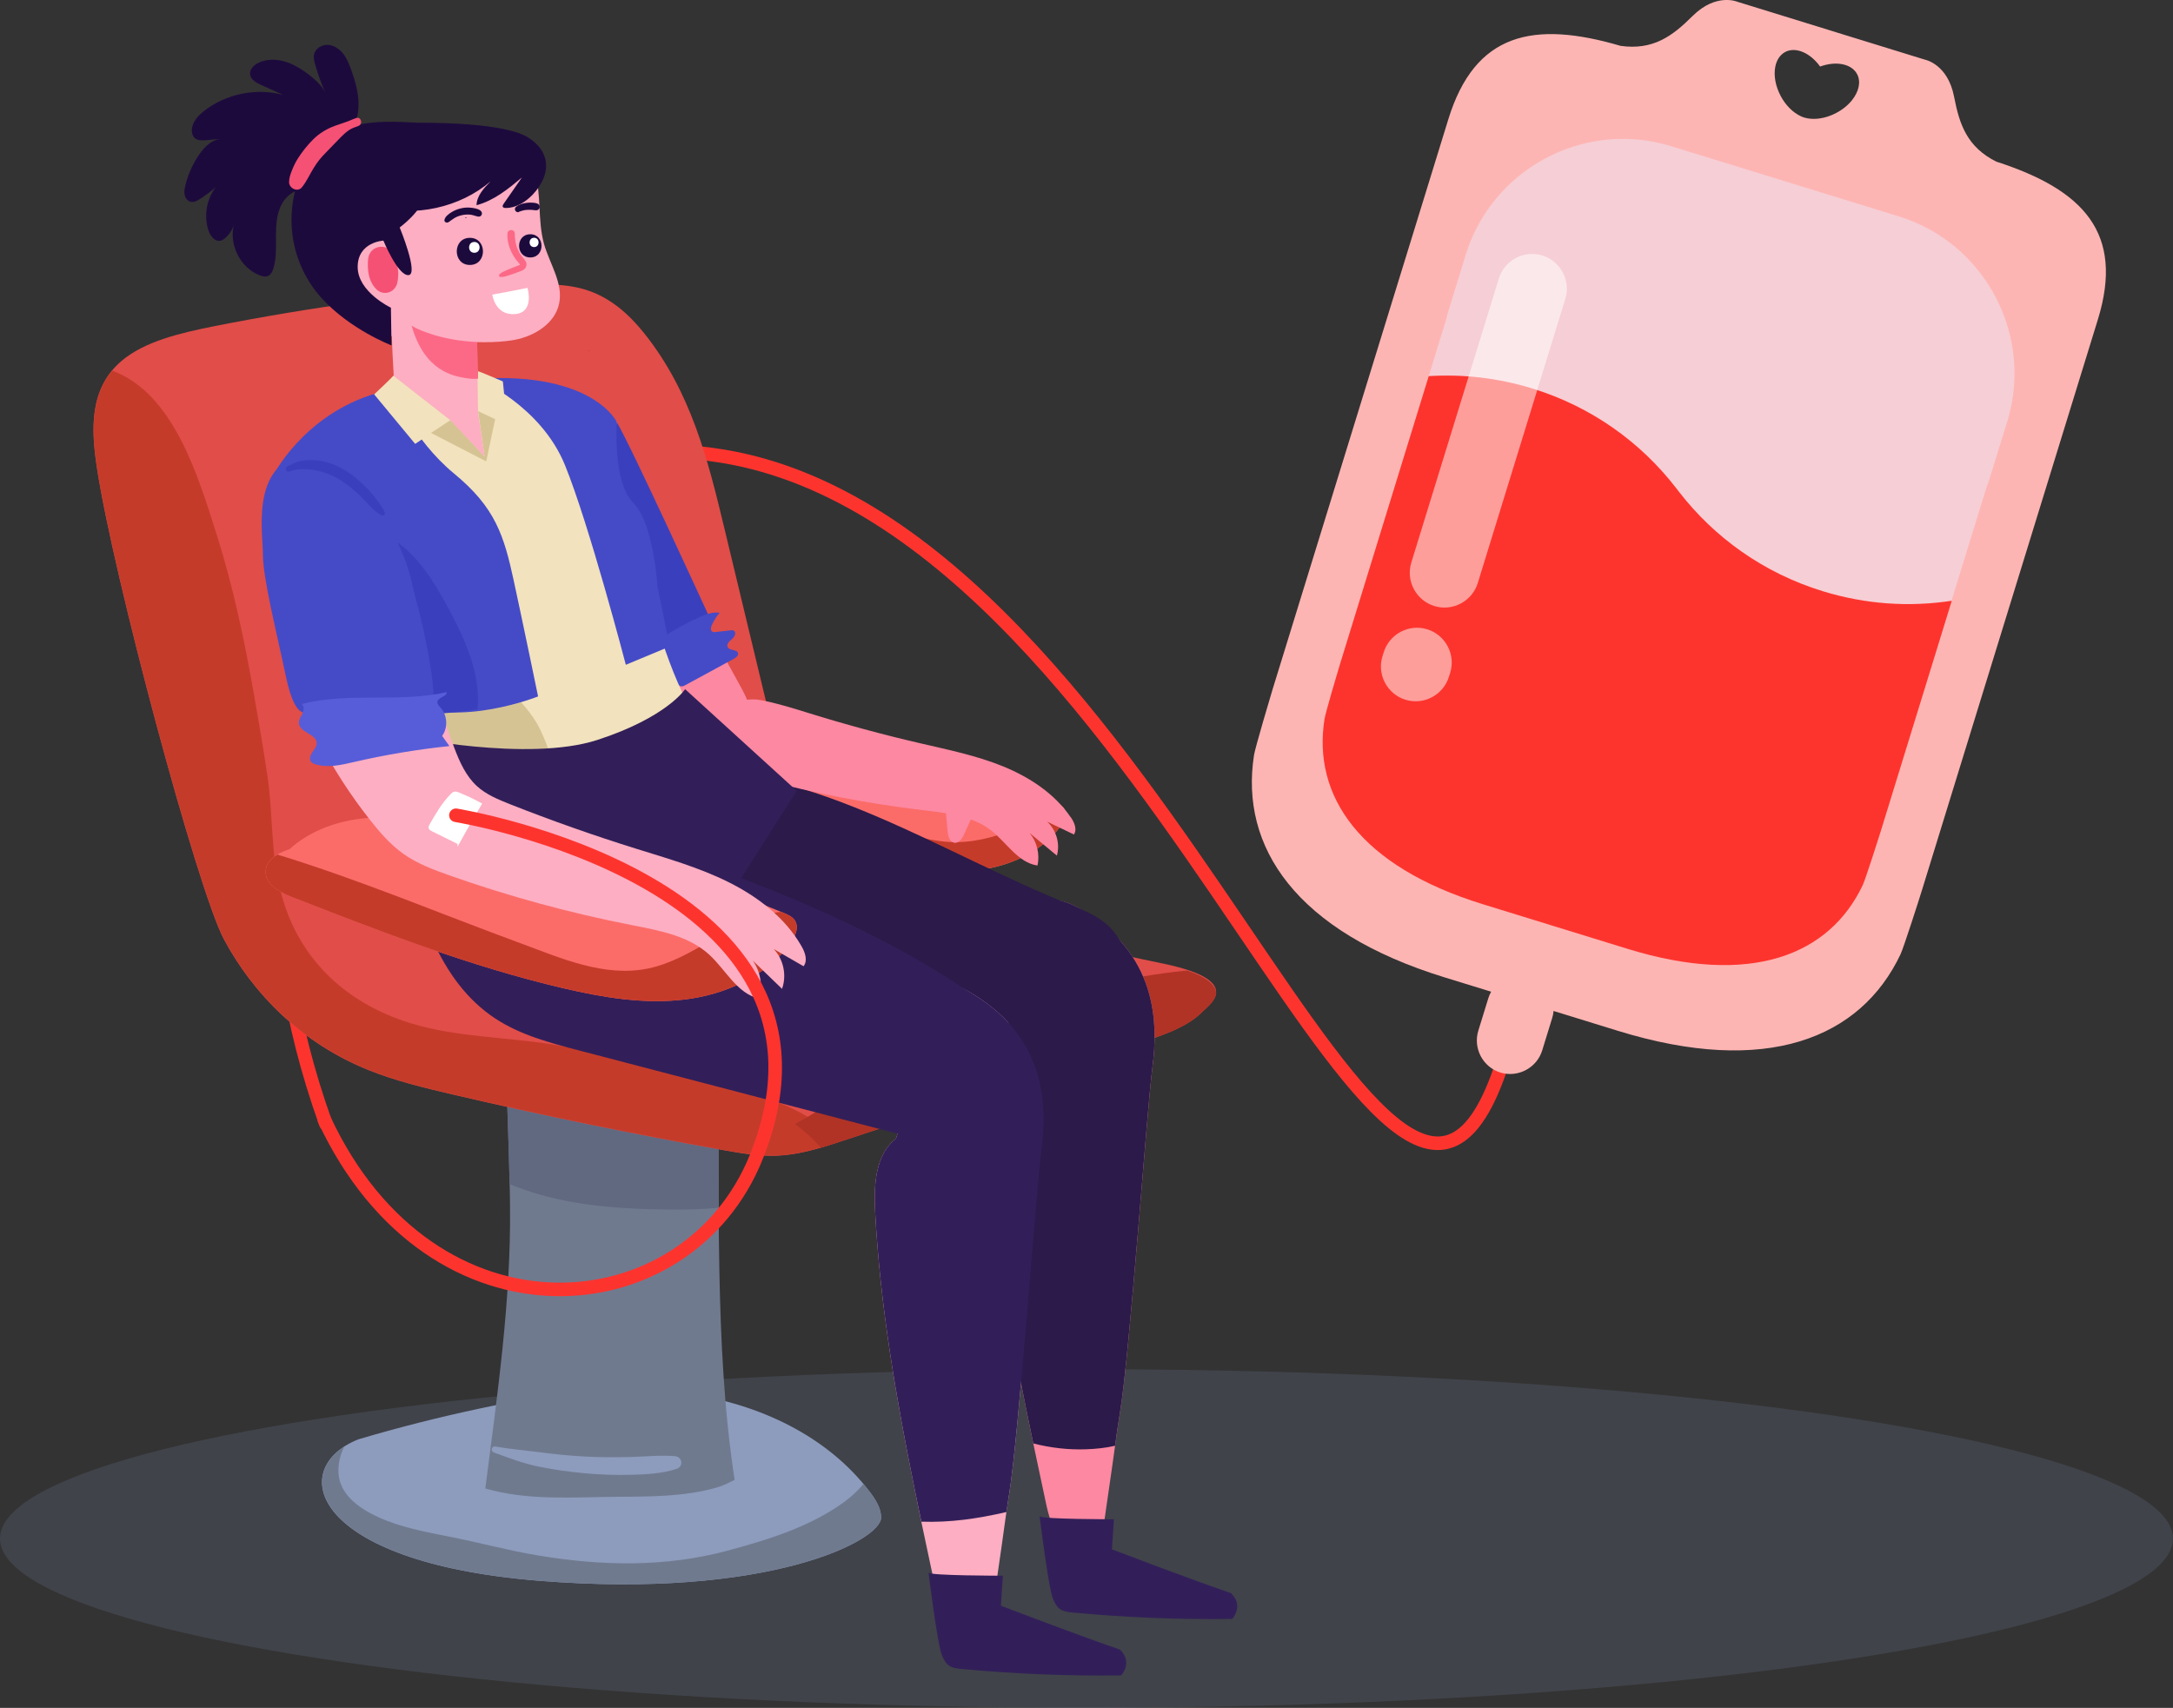 <?xml version="1.0" encoding="UTF-8"?>
<svg xmlns="http://www.w3.org/2000/svg" viewBox="0 0 326.91 256.93">
  <rect x="0" y="0" width="326.91" height="256.93" fill="#333333" stroke="none"/>
  <defs>
    <style>
      .cls-1 {
        fill: #fdaec2;
      }

      .cls-2 {
        fill: #707a8f;
      }

      .cls-3 {
        fill: #f2e2bd;
      }

      .cls-4 {
        fill: #f6ced5;
      }

      .cls-5, .cls-6 {
        fill: #fff;
      }

      .cls-7 {
        fill: #3a40bd;
      }

      .cls-8 {
        fill: #02024a;
      }

      .cls-9 {
        fill: #fd88a1;
      }

      .cls-10 {
        fill: #e14d49;
      }

      .cls-11 {
        fill: #b03326;
      }

      .cls-12 {
        fill: none;
        stroke: #fd342e;
        stroke-linecap: round;
        stroke-linejoin: round;
        stroke-width: 2.04px;
      }

      .cls-13 {
        fill: #fb6c69;
      }

      .cls-14 {
        isolation: isolate;
      }

      .cls-6 {
        opacity: .52;
      }

      .cls-15 {
        fill: #321f59;
      }

      .cls-16 {
        fill: #fc6987;
      }

      .cls-17 {
        fill: #c53b2a;
      }

      .cls-18 {
        fill: #fdb5b3;
      }

      .cls-19 {
        mix-blend-mode: multiply;
        opacity: .3;
      }

      .cls-19, .cls-20 {
        fill: #606980;
      }

      .cls-21 {
        fill: #575dd9;
      }

      .cls-22 {
        fill: #1d0a3d;
      }

      .cls-23 {
        fill: #d6c394;
      }

      .cls-24 {
        fill: #fd342e;
      }

      .cls-25 {
        fill: #f55175;
      }

      .cls-26 {
        fill: #2b1a4a;
      }

      .cls-27 {
        fill: #454bc7;
      }

      .cls-28 {
        fill: #8d9cbd;
      }
    </style>
  </defs>
  <g class="cls-14">
    <g id="Layer_2">
      <g id="Layer_1-2" data-name="Layer_1">
        <g>
          <ellipse class="cls-19" cx="163.45" cy="231.46" rx="163.45" ry="25.47"/>
          <path class="cls-12" d="M226.83,157.21c-16.49,59.16-51.44-77.59-118.09-88.58-45.24-7.46-82.29,37.64-59.71,100.44"/>
          <g>
            <path class="cls-28" d="M81.08,237.81c34.44,2.78,51.61-6.03,51.48-9.57-.05-1.41-.85-2.67-1.7-3.79-6.39-8.46-16.77-13.27-27.27-14.75-10.5-1.49-21.2.02-31.57,2.23-6.09,1.3-12.13,2.83-18.1,4.6-10.93,4.32-7.28,18.5,27.16,21.28Z"/>
            <path class="cls-2" d="M129.9,223.25c-.83.99-1.82,1.92-2.95,2.74-5.11,3.72-11.47,5.67-17.5,7.29-9.39,2.52-18.91,2.31-28.46.73-4.51-.75-8.92-1.96-13.4-2.84-3.6-.71-7.27-1.39-10.64-2.91-2.54-1.15-5.48-3.08-5.96-6.05-.24-1.5.08-3.16.81-4.59-8.09,5.23-2.64,17.61,29.29,20.19,34.44,2.78,51.61-6.03,51.48-9.57-.05-1.41-.85-2.67-1.7-3.79-.31-.41-.63-.8-.96-1.19Z"/>
            <path class="cls-2" d="M110.51,222.63c-.72.38-1.44.74-2.23,1.01-1.71.55-3.5.89-5.28,1.1-3.37.42-6.77.42-10.15.44-6.9.06-13.35.6-19.84-1.25,1.8-14.05,3.87-28.19,3.72-42.32,0-1.15-.03-2.31-.06-3.46-.15-7.15-.53-14.28-.52-21.44,0-2.74.07-5.46.19-8.18v-.12h31.48c.02.48.03.98.04,1.46.33,10.6.2,21.21.26,31.81,0,3.11.04,6.22.1,9.32.2,10.46.69,21.17,2.3,31.63Z"/>
            <path class="cls-20" d="M108.11,181.68c-2.43.27-4.89.31-7.33.29-6.58-.06-13.21-.45-19.53-2.24-1.55-.44-3.08-.97-4.58-1.59-.15-7.15-.53-14.28-.52-21.44,0-2.74.07-5.46.19-8.18.1-.05.2-.09.31-.12,6.67-2.39,13.97-3.02,20.93-1.67,2.13.41,4.21.99,6.26,1.67,1.07.36,2.15.73,3.2,1.14.27.11.55.21.82.32.33,10.6.2,21.21.26,31.81Z"/>
            <path class="cls-10" d="M174.6,144.88c-12.79-2.56-49.69-11.7-49.69-11.7l-8.85-24.24c-2.37-9.85-4.73-19.68-7.1-29.53-2.43-10.12-4.99-20.49-12.09-29.33-2.19-2.71-4.98-5.36-8.92-6.54-3.38-1-7.16-.8-10.77-.54-15.18,1.12-30.24,3.16-44.99,6.08-5.1,1.02-10.47,2.28-13.94,5.25-4.89,4.19-4.51,10.4-3.69,15.92,2.4,16.05,15.13,63.59,19.14,71.09,4.32,8.04,11.52,15.54,21.78,19.66,3.96,1.59,8.27,2.64,12.56,3.64,13.51,3.16,27.19,5.98,40.98,8.42,2.55.45,5.14.9,7.75.81,2.31-.09,4.55-.58,6.72-1.21,1.14-.33,2.26-.69,3.38-1.07,14.43-4.76,28.87-9.51,43.29-14.27,3.95-1.31,8.28-2.57,10.8-5.18.45-.46,1.79-1.45,1.98-2.64v-.03c.19-1.45-1.35-3.19-8.36-4.59Z"/>
            <path class="cls-17" d="M106.56,162.54c-7.75-2.25-15.59-4.16-23.56-5.43-7-1.11-14.27-1.08-21.09-3.14-5.49-1.66-10.56-4.64-14.26-9.08-4.21-5.06-5.92-10.81-6.5-17.27-.32-3.59-.38-7.21-.9-10.78-.61-4.15-1.32-8.29-2.05-12.41-1.43-8.14-3.13-16.24-5.64-24.13-2.71-8.52-6.41-21.16-15.7-24.55-3.39,4.1-3.03,9.57-2.29,14.49,2.41,16.05,15.13,63.6,19.15,71.08,4.32,8.05,11.52,15.55,21.78,19.66,3.96,1.59,8.26,2.64,12.56,3.64,13.52,3.16,27.2,5.97,40.98,8.42,2.55.45,5.14.89,7.75.8,3.3-.11,6.42-1.07,9.45-2.06-5.16-5.51-12.57-7.19-19.67-9.25Z"/>
            <path class="cls-11" d="M182.96,149.47v.03c-.19,1.18-1.53,2.17-1.98,2.64-2.52,2.61-6.85,3.87-10.8,5.18-14.43,4.76-28.87,9.51-43.29,14.27-1.12.37-2.24.73-3.38,1.07-1.18-1.31-2.49-2.51-3.91-3.57,4.04-2.11,7.74-5,11.67-7.24,7.01-3.99,14.26-7.55,21.88-10.13,8.15-2.76,16.88-4.89,25.45-5.71,3.33,1.13,4.35,2.37,4.36,3.47Z"/>
            <path class="cls-13" d="M101.18,113.11c-1.43.43-3.14,1.18-3.24,2.67-.11,1.56,1.62,2.52,3.07,3.09,10.45,4.07,20.94,8.15,31.85,10.71,4.67,1.09,9.48,1.9,14.24,1.33,4.76-.57,9.5-2.68,12.39-6.51.62-.83,1.15-2,.55-2.84-.29-.4-.77-.61-1.22-.8-12.87-5.37-26.47-9-40.31-10.77-3.57-.46-7.21-.79-10.74-.1-3.53.69-6.98,2.52-8.88,5.58"/>
            <path class="cls-17" d="M151.77,125.09c-3.43,1.24-6.74,1.93-10.4,1.44-3.83-.52-7.61-1.93-11.26-3.15-3.95-1.32-7.92-2.87-11.99-3.77-2.99-.66-6.08-.87-9.12-1.24-3.61-.43-7.53-.85-11.03-2.14.22,1.29,1.73,2.12,3.04,2.63,10.45,4.07,20.94,8.15,31.85,10.71,4.67,1.09,9.48,1.9,14.24,1.33,4.76-.57,9.5-2.68,12.39-6.51.47-.63.89-1.46.8-2.19-2.86.94-5.71,1.88-8.53,2.89Z"/>
            <path class="cls-9" d="M151.49,158.84c-3.14,2.44-3.34,7.06-3.13,11.03.75,14.14,3.17,28.12,6,42.01.47,2.33.95,4.66,1.45,6.98.5,2.39,1.01,4.77,1.52,7.15.21.97.43,1.96.79,2.87,2.17.25,4.34.53,6.52.68.46.03.92.04,1.38.07.46-3.19.93-6.39,1.38-9.58.37-2.53.67-5.05,1.09-7.56,1.48-8.88,4.03-45.4,4.88-51.91.85-6.51.9-17.3-11.3-24.08-12.2-6.78-10.22,21.25-10.22,21.25"/>
            <path class="cls-26" d="M113.14,146.42c11.68,3.8,23.49,7.2,35.4,10.17,4.73,1.18,9.49,2.3,14.34,2.72,2.22.19,4.64.19,6.42-1.14,3.32-2.47,2.44-7.59,1.21-11.54-.78-2.52-1.62-5.14-3.46-7.04-1.65-1.71-3.92-2.63-6.13-3.52-19.18-7.69-37.85-20.48-58.52-20.33-4.47.03-9.7,20.73-9.7,20.73l20.43,9.95"/>
            <path class="cls-9" d="M111.65,110.98c-.57.49-1.3.77-2.01,1.03-3.94,1.36-8.11,2.02-12.28,1.93l-21.81-55.58c1.79-.88,3.95-.72,5.81,0,1.87.71,3.49,1.9,5.09,3.09,2.39,1.76,4.82,3.57,6.61,5.93,1.55,2.02,2.58,4.37,3.63,6.69.74,1.65,1.5,3.3,2.27,4.94.85,1.84,1.72,3.67,2.61,5.47,3.01,6.16,6.18,12.23,9.52,18.22.73,1.32,1.5,2.65,1.75,4.14.26,1.48-.06,3.16-1.2,4.14Z"/>
            <path class="cls-9" d="M161.07,122.94c-2.41-3.55-6.17-6.01-10.14-7.64-3.97-1.62-8.21-2.49-12.39-3.46-5.72-1.32-11.39-2.86-16.99-4.6-1.57-.49-6.79-2.13-8.33-2.02-1.54.11-3.58-.27-6.14,2.35-1.61,1.66-1.8,3.71-1.14,5.57.69.6,1.41,1.16,2.2,1.64,1.91,1.15,4.07,1.79,6.22,2.37,8,2.17,16.16,3.74,24.4,4.72,3.63.43,7.48.83,10.36,3.07,2.33,1.82,4.03,4.84,6.96,5.27.38-1.7-.07-3.56-1.18-4.89,1.37,1.13,2.73,2.27,4.1,3.4.51-1.8-.09-3.86-1.48-5.12,1.35.65,2.69,1.29,4.04,1.94.52-.78.06-1.82-.47-2.6Z"/>
            <path class="cls-1" d="M134.79,171.3c-3.14,2.44-3.34,7.06-3.13,11.03.75,14.14,3.17,28.12,6,42.01.47,2.33.95,4.66,1.45,6.98.5,2.39,1.01,4.77,1.52,7.15.21.97.43,1.96.79,2.87,2.17.25,4.34.53,6.52.68.46.03.92.04,1.38.07.46-3.19.93-6.39,1.38-9.58.37-2.53.67-5.05,1.09-7.56,1.48-8.88,4.03-45.4,4.88-51.91.85-6.51.9-17.3-11.3-24.08-12.2-6.78-10.22,21.25-10.22,21.25"/>
            <path class="cls-7" d="M106.98,93.41s-12.45-27.19-14.2-29.9c-1.74-2.71-3.94-3.45-3.94-3.45,0,0,1.83,15.39,3.3,21.25,1.47,5.86,2.75,16.49,2.75,16.49"/>
            <path class="cls-27" d="M98.06,98.62c1.05,1.67,2.38,3.15,3.92,4.38.15.12.32.24.51.26.21.02.41-.08.6-.18,1.95-1.06,3.9-2.12,5.85-3.18.48-.26.96-.52,1.45-.79.34-.18.73-.48.64-.85-.15-.6-1.24-.34-1.54-.89-.25-.45.25-.92.64-1.24.39-.32.7-1.02.25-1.26-.15-.08-.32-.06-.49-.04-.74.08-1.48.17-2.22.25-.18.02-.37.04-.52-.06-.3-.19-.21-.64-.07-.97.3-.67.7-1.3,1.18-1.86-1.01-.18-2.03.22-2.97.64-2.38,1.07-4.67,2.35-6.81,3.84"/>
            <path class="cls-26" d="M162.07,136.49c-12.2-6.78-10.22,21.25-10.22,21.25l-.36,1.09c-3.14,2.44-3.34,7.06-3.13,11.03.75,14.14,3.17,28.12,6,42.01.36,1.76.72,3.52,1.09,5.28,2.6.66,5.2.97,7.93.88,1.46-.05,2.94-.2,4.37-.53.23-1.68.46-3.35.74-5.02,1.48-8.88,4.03-45.4,4.88-51.91.85-6.51.9-17.3-11.3-24.08Z"/>
            <path class="cls-15" d="M145.37,148.95c-12.2-6.78-10.22,21.25-10.22,21.25l-.36,1.09c-3.14,2.44-3.34,7.06-3.13,11.03.75,14.14,3.17,28.12,6,42.01.31,1.53.63,3.06.95,4.59,4.38.15,8.44-.45,12.8-1.45.12-.84.24-1.69.38-2.53,1.48-8.88,4.03-45.4,4.88-51.91.85-6.51.9-17.3-11.3-24.08Z"/>
            <path class="cls-15" d="M60.37,126.4c2.41,10.07,5.47,21.11,14.12,26.81,3.77,2.49,8.22,3.67,12.59,4.81,17.27,4.51,34.53,9.03,51.8,13.54,3.12.81,6.43,1.63,9.5.68,3.02-.93,5.38-3.56,6.25-6.59.87-3.03.31-6.39-1.26-9.13-1.85-3.21-4.92-5.51-8-7.57-18.08-12.08-39.02-19-59.68-25.77"/>
            <path class="cls-15" d="M169.1,251.42c.65-1.3.29-2.37-.6-3.25-.33-.12-.66-.24-.99-.35-6.02-2.08-16.93-6.25-16.93-6.25l.29-4.52s-11.18,0-11.18-.47c0,0,1.35,10.94,2.02,12.45.24.53.49,1.09.95,1.46.55.44,1.29.52,1.99.59,7.98.75,16,1.07,24.01.97.16-.19.31-.39.42-.61Z"/>
            <path class="cls-15" d="M185.8,242.93c.65-1.3.29-2.37-.6-3.25-.33-.12-.66-.24-.99-.35-6.02-2.08-16.93-6.25-16.93-6.25l.3-4.52s-11.18,0-11.18-.47c0,0,1.35,10.94,2.02,12.45.24.53.49,1.09.95,1.46.55.44,1.29.52,1.99.59,7.98.75,16,1.07,24.01.97.16-.19.31-.39.42-.61Z"/>
            <path class="cls-3" d="M117.83,118.65c-1.71,2.28-3.51,4.47-5.41,6.59-1.65,1.87-3.41,3.7-5.53,5.03-3.93,2.48-8.65,2.99-13.36,3-.27,0-.54,0-.82-.01-1.21,0-2.4-.05-3.59-.08-1.02-.05-2.06-.1-3.01-.45-3.79.17-7.6,0-11.35-.54l-2.24-5.24-12.65-29.63-13.02-30.5c2.7-2.37,5.53-4.56,8.47-6.56.06-.02.11-.06.16-.06,7.76-3.31,13.91-3.4,13.91-3.4,0,0,4.88.22,5.85.35.55.07,1.11.15,1.65.25.39.07.77.15,1.14.22,5.72,2.72,10.11,7.88,13.06,13.56,2.73,5.27,4.38,11,5.99,16.72.25.85.49,1.69.72,2.53h0c.08.31.17.59.25.88,1.27,4.42,2.68,8.83,4.64,12.97l.09-.14c.03.18.07.36.12.53.29.61.6,1.22.92,1.82,1.26,1.66,3.34,2.87,5.16,4.03,3.39,2.16,6.4,4.93,8.83,8.13Z"/>
            <path class="cls-23" d="M93.61,133.45c-.32-.07-.65-.15-.96-.23-7.43-1.7-14.71-4.2-21.72-7.42l-13.61-34.8c.34-1.46.77-2.89,1.29-4.28l1.64-1.37c.51,2.77,2.29,5.12,4.48,6.6,1.55,1.04,3.29,1.68,5.09,2.05.74.15,1.5.25,2.25.32.24.03.51.05.72.2.41.32.39.98.39,1.54,0,.63.07,1.24.21,1.84.44,1.86,1.5,3.57,2.67,5.04,1.56,1.94,3.39,3.64,4.67,5.81,1.12,1.92,1.78,4.12,2.66,6.2,2.73,6.49,7.63,11.69,10.13,18.29.04.07.06.15.09.21Z"/>
            <path class="cls-15" d="M60.69,110.75s18.72,3.96,29.17.57c10.46-3.4,13.21-7.64,13.21-7.64l16.79,15.29-16.24,25.48-41.01-13.87-1.93-19.82Z"/>
            <path class="cls-13" d="M44.11,127.57c-1.84.55-4.02,1.51-4.15,3.42-.13,1.99,2.07,3.23,3.94,3.95,13.39,5.22,26.83,10.45,40.81,13.72,5.98,1.4,12.15,2.44,18.25,1.71,6.1-.73,12.18-3.44,15.87-8.34.8-1.06,1.47-2.56.7-3.63-.37-.51-.98-.78-1.56-1.03-16.5-6.88-33.92-11.53-51.64-13.81-4.57-.59-9.24-1.01-13.76-.13-4.52.88-8.94,3.23-11.38,7.14"/>
            <path class="cls-17" d="M117.96,137.36c-.14-.06-.29-.12-.43-.18-.36.03-.72.08-1.07.15-6.92,1.31-12.08,6.93-18.92,8.36-6.6,1.38-13.16-1.55-19.23-3.79-12.18-4.48-24.17-9.54-36.57-13.34-.96.57-1.7,1.34-1.78,2.43-.13,1.99,2.07,3.23,3.94,3.95,13.39,5.22,26.83,10.45,40.81,13.72,5.98,1.4,12.15,2.44,18.25,1.71,6.1-.73,12.18-3.44,15.87-8.34.8-1.06,1.47-2.56.7-3.63-.37-.51-.98-.78-1.56-1.03Z"/>
            <path class="cls-1" d="M84.12,45.64c-.61,3.01-3.69,4.93-6.72,5.49-3.02.56-6.13.28-9.21.31-5.13.04-11.66-1.12-13.39-1.94-2.55-1.21-4.25-3.79-5.15-6.47-.9-2.69-1.06-5.55-1.14-8.38-.08-2.69-.07-5.46,1.02-7.92,2.49-5.57,9.43-7.42,15.5-7.87.77-.06,1.57-.09,2.37-.1,4.77-.04,9.79,1.02,12.15,4.98.38.63.66,1.29.87,1.97,1.07,3.42.43,7.43,1.42,10.97.85,3.01,2.91,5.9,2.28,8.96Z"/>
            <g>
              <path class="cls-22" d="M79.78,38.73c2.25,0,2.25-3.49,0-3.49s-2.25,3.49,0,3.49h0Z"/>
              <path class="cls-5" d="M80.35,37.17c.9,0,.9-1.4,0-1.4s-.9,1.4,0,1.4h0Z"/>
            </g>
            <path class="cls-16" d="M75.24,41.66c.44.06.9-.11,1.31-.24.45-.13.88-.3,1.32-.46.36-.13.77-.23,1.05-.5.3-.29.37-.72.19-1.1-.16-.33-.47-.59-.68-.89-.22-.32-.42-.66-.57-1.02-.32-.75-.4-1.52-.42-2.32-.02-.71-1.05-.7-1.1,0-.1,1.44.52,2.96,1.4,4.07.11.13.22.26.33.39.04.04.09.12.14.16.04.03.03.11.06.02-.03.09-.23.15-.31.18-.19.08-.38.15-.57.22-.39.16-.79.3-1.18.48-.36.17-.82.33-1.08.64-.09.11-.08.34.1.37h0Z"/>
            <path class="cls-8" d="M88.61,52.82s.05-.07,0-.07-.05.07,0,.07h0Z"/>
            <path class="cls-1" d="M120.85,145.34c-1.48-.86-2.97-1.71-4.45-2.57,1.48,1.56,1.98,3.96,1.25,5.99-1.46-1.42-2.93-2.83-4.4-4.25,1.16,1.62,1.52,3.8.94,5.71-3.32-.74-5-4.34-7.51-6.62-3.09-2.82-7.47-3.61-11.59-4.42-9.33-1.82-18.54-4.33-27.51-7.5-2.41-.85-4.83-1.76-6.91-3.24-1.95-1.39-3.53-3.22-5.01-5.1-5.82-7.37-10.4-16-12.8-25.06-.91-3.39-1.5-6.85-1.73-10.32-.32-4.56-.02-9.17,1.02-13.68,1-4.36,3.5-9.27,7.96-9.68l6.45,9.44c2.06,4.34,3.55,8.9,4.83,13.54.66,2.39,1.26,4.81,1.86,7.22,1.47,5.98,2.91,11.98,5.1,17.72.8,2.1,1.75,4.24,3.41,5.75,1.39,1.27,3.18,2,4.93,2.7,6.27,2.47,12.62,4.72,19.05,6.72,4.71,1.47,9.48,2.83,13.89,5.03,4.41,2.2,8.5,5.35,10.95,9.62.54.93.97,2.17.31,3.02Z"/>
            <g>
              <path class="cls-22" d="M70.69,39.86c2.62,0,2.63-4.08,0-4.08s-2.63,4.08,0,4.08h0Z"/>
              <path class="cls-5" d="M71.36,38.03c1.05,0,1.05-1.63,0-1.63s-1.05,1.63,0,1.63h0Z"/>
            </g>
            <path class="cls-22" d="M70.09,32.82c.09,0,.09-.15,0-.15s-.09.15,0,.15h0Z"/>
            <path class="cls-9" d="M141.26,120.01c.73.17.94,1.09,1.01,1.84.1,1.07.2,2.14.29,3.21.07.71.28,1.6.99,1.72.71.12,1.22-.65,1.51-1.31.72-1.6,1.45-3.19,2.17-4.79"/>
            <path class="cls-25" d="M59.21,39.2c-.01-.18-.04-.37-.07-.55-.04-.19-.13-.37-.21-.54l.15.36v-.04c0,.27,0,.55,0,.82.06-.3.07-.58,0-.88-.09-.39-.43-.83-.78-1.02-.54-.28-1.15-.3-1.71-.07-.41.17-.74.46-.96.86-.21.38-.25.78-.28,1.2-.04.71,0,1.44.16,2.13.09.4.25.8.45,1.16.24.44.6.92,1.04,1.18.57.34,1.29.34,1.87,0,.44-.26.78-.73.89-1.23.1-.44.15-.91.15-1.36,0-.5-.07-1.01-.19-1.5-.04-.19-.1-.37-.17-.55-.08-.21-.15-.45-.27-.65-.19-.31-.48-.59-.81-.76-.57-.31-1.25-.33-1.82,0s-.86.91-.89,1.56c-.03.46.12.85.33,1.24.07.13.14.27.2.41l-.19-.44c.15.37.26.76.32,1.16l-.06-.47c.04.3.05.6.02.91l.06-.46s-.02.08-.04.13l.17-.41-.02.04.27-.35s-.03.04-.05.05l.76-.44h-.03c.15,0,.3-.03.46-.05h-.04c.15.02.3.04.46.06h-.04c.14.04.27.1.41.16l-.03-.02.35.27c-.09-.08-.16-.17-.24-.26l.27.35c-.13-.18-.24-.37-.33-.58l.17.41c-.12-.29-.19-.6-.24-.91l.06.45c-.06-.48-.08-.98-.03-1.46l-.06.44s.01-.07.02-.11l-.17.4s.03-.07.05-.1l-.26.34.03-.03-.34.26s.05-.04.08-.05l-.4.17s.06-.02.09-.02l-.44.06s.06,0,.09,0c.26,0,.46-.04.69-.14.35-.15.6-.38.82-.69l-.25.32h0c-.23.12-.45.25-.68.39h.04c-.13,0-.27.02-.4.04h.04c-.13-.01-.26-.03-.39-.05.06.01.12.03.18.06l-.32-.14s.1.04.14.07c.42.2.87.24,1.28,0,.36-.21.66-.66.63-1.1h0Z"/>
            <path class="cls-3" d="M58.35,58.89c-6.22,2.61-12.91,5.66-16.09,11.6,4.94-.08,9.64,1.68,13.26,5.25,2.28,2.25,4,4.99,5.36,7.87.85,1.79,1.78,3.7,2.26,5.63.23.93.36,1.87.48,2.82,1.57-.8,2.92-1.93,3.52-3.55l-8.79-29.61Z"/>
            <path class="cls-3" d="M92.78,63.51c-1.66-1.73-3.56-3.18-5.76-4.23-1.09-.52-2.22-.93-3.38-1.24-1.47-.07-2.94-.23-4.4-.37-2.11-.2-4.32-.06-6.36-.69l15.9,29.15c2.2-.3,4.36-.89,6.42-1.73-1.7-6.4-3.51-14.05-2.44-20.89Z"/>
            <path class="cls-1" d="M71.92,61.85c-1.11,1.26-2.77,1.34-4.18,1.37-1.76.04-3.61-.21-5.31-.83-1.02-.37-1.91-1.1-2.89-1.59-.43-5.13-.66-10.28-.68-15.44,3.95-.65,7.92-.83,11.88-.55.27.02.57.06.76.34.19.28.21.71.21,1.1.02,1.73.05,3.47.07,5.2.02,1.84.05,3.68.07,5.52.02,1.62.04,3.25.06,4.87Z"/>
            <path class="cls-16" d="M71.86,56.98c-.6.05-1.26,0-1.95-.12-1.63-.3-6.04-.97-7.98-7.85,0-.05.14.09.28.16,1.01.55,4.45,2.08,9.58,2.28.02,1.84.05,3.68.07,5.52Z"/>
            <path class="cls-5" d="M68.83,126.96c-1.27-.63-2.55-1.26-3.82-1.89-.23-.11-.48-.25-.53-.5-.04-.2.06-.4.16-.57.92-1.6,1.86-3.23,3.16-4.54.15-.15.32-.31.52-.36.25-.06.5.03.74.13,1.19.48,2.36,1.03,3.48,1.66-1.28,2.14-2.52,4.31-3.71,6.5"/>
            <path class="cls-28" d="M74.32,218.52c2.21.8,4.43,1.65,6.74,2.12s4.55.78,6.85.99,4.71.31,7.07.24c2.2-.06,4.76-.19,6.84-.91,1.05-.36.82-1.79-.26-1.89-2.13-.19-4.44.06-6.59.12-2.28.06-4.56.06-6.84-.06s-4.45-.33-6.65-.62c-2.31-.3-4.63-.48-6.93-.9-.59-.11-.81.69-.25.89h0Z"/>
            <path class="cls-3" d="M97.09,87.89c1.45-1.02,2.2-8.57-6.58-14.61-8.78-6.04-8.87,2.74-8.87,2.74l15.45,11.88Z"/>
            <path class="cls-22" d="M58.9,51.95l-.09-5.66s-5-2.36-5-6.13,3.87-3.96,3.87-3.96c0,0,2.17,5.28,3.77,5.19,1.6-.09-1.32-7.17-1.32-7.17,0,0,3.59-2.64,3.68-4.91.09-2.26-.19-4.62-.19-4.62,0,0,8.12.09,10.95-.19,6.86,0,12.08-6.04-11.61-6.04-3.96-.09-13.31-1.42-17.08,6.23-3.77,7.64-1.89,15.29,2.45,20.1,4.34,4.81,10.57,7.17,10.57,7.17Z"/>
            <path class="cls-22" d="M67.33,33.48c.2-.05.37-.23.54-.34s.34-.24.52-.35c.36-.21.75-.34,1.15-.43s.79-.1,1.18-.07.78.21,1.18.29c.57.11.82-.56.38-.9-.4-.31-1.03-.39-1.52-.44s-1.01,0-1.49.12-.95.31-1.37.58-.97.66-1.04,1.18c-.03.26.27.41.48.36h0Z"/>
            <path class="cls-22" d="M78.03,31.88c.21-.08.42-.16.64-.21.1-.03.21-.05.32-.07.04,0,.14-.02.05,0,.06,0,.13-.01.19-.02.23-.02.46-.02.69-.01.12,0,.24.02.36.03.07,0,.07,0,0,0,.03,0,.07.01.1.02.11.02.2.02.3.02.26,0,.48-.2.51-.45.04-.27-.13-.47-.37-.57-.28-.11-.61-.13-.91-.14-.28-.01-.55.01-.83.06-.49.08-.99.24-1.39.53-.19.13-.28.35-.19.57.08.19.32.35.54.26h0Z"/>
            <path class="cls-22" d="M53.24,28.63c.33,1.36,1.86,2.08,3.25,2.46,5.94,1.62,12.69.14,17.32-3.81-1.01,1.02-2.09,2.18-2.12,3.59,2.62-.69,4.77-2.45,6.83-4.17-.92,1.32-1.84,2.65-2.76,3.97-.09.13-.19.3-.12.44.07.15.27.18.44.18,1.56.01,2.98-.9,4.04-1.99,1.39-1.44,2.38-3.43,1.92-5.35-.3-1.29-1.23-2.39-2.38-3.11-1.15-.72-2.49-1.1-3.85-1.29,0,0-17.57.56-22.89,8.99"/>
            <path class="cls-22" d="M52.53,20.12c1.06-1.31,1.46-3.05,1.41-4.73-.06-1.68-.54-3.32-1.11-4.9-.31-.86-.65-1.72-1.22-2.44-.57-.71-1.4-1.27-2.32-1.3-.91-.03-1.87.57-2.05,1.47-.1.49.03,1,.17,1.48.46,1.62,1.04,3.2,1.74,4.73-.48-1.34-1.58-2.36-2.71-3.22-1.09-.82-2.27-1.56-3.58-1.95-1.31-.39-2.77-.4-4,.2-.68.33-1.33.98-1.24,1.73.1.79.92,1.25,1.64,1.58,1.11.5,2.22,1.01,3.34,1.51-4.06-1.1-8.61-.17-11.92,2.43-.96.75-1.87,1.79-1.82,3,.02.4.15.81.45,1.07.45.39,1.11.36,1.71.31.73-.07,1.46-.13,2.19-.2-1.36.13-2.44,1.2-3.22,2.33-.98,1.4-1.69,2.99-2.1,4.65-.12.48-.21.97-.11,1.45.1.48.44.94.92,1.04.48.11.97-.15,1.38-.42.83-.53,1.62-1.12,2.36-1.77-1.36,1.81-1.78,4.28-1.1,6.44.27.86.97,1.8,1.85,1.6.26-.06.49-.22.7-.4.66-.58,1.15-1.36,1.36-2.21-.93,3.07.86,6.71,3.87,7.84.35.13.75.23,1.11.11.52-.17.78-.74.93-1.26.45-1.58.36-3.25.36-4.89s.11-3.35.92-4.78c.8-1.43,2.48-2.49,4.07-2.09"/>
            <path class="cls-25" d="M45.39,28.21c.72-.86,1.19-1.96,1.79-2.92s1.04-1.52,1.86-2.35c.75-.76,1.48-1.54,2.23-2.3.36-.37.75-.72,1.17-1.02s.97-.49,1.47-.67c.74-.27.43-1.45-.33-1.19-.56.19-1.09.46-1.65.64-.53.17-1.05.35-1.57.54-1.2.45-2.29,1.09-3.21,2-.86.85-1.63,1.81-2.29,2.83-.37.57-.65,1.15-.9,1.77s-.47,1.19-.47,1.87c0,.91,1.26,1.55,1.91.79h0Z"/>
            <path class="cls-27" d="M58.97,58.6s3.11,7.51,9.34,12.64c6.23,5.13,7.51,9.34,8.98,16.12,1.47,6.78,3.66,17.41,3.66,17.41,0,0-11.91,4.76-19.79.92-7.88-3.85-19.79-34.63-19.79-34.63,0,0,5.31-10.08,17.59-12.46Z"/>
            <path class="cls-7" d="M59.73,81.49c3.92,7.64,3.29,16.69,4.52,25.18.03.19.06.4.2.54.18.19.48.19.75.18,2.23-.09,4.45-.33,6.65-.7.49-5.35-1.88-10.51-4.43-15.24-2.03-3.78-4.33-7.59-7.86-10.03"/>
            <path class="cls-27" d="M46.33,106.97s-1.83,1.83-3.3-5.13c-1.47-6.96-3.48-14.84-3.48-18.51s-2.2-15.39,8.79-15.21c10.99.18,17.22,32.61,16.86,36.83-.37,4.21-18.87,2.02-18.87,2.02Z"/>
            <path class="cls-21" d="M67.61,112.24c-4.82.5-9.6,1.3-14.32,2.39-1.94.45-3.99.94-5.89.33-.21-.07-.42-.15-.57-.32-.35-.39-.15-1.02.14-1.45.29-.44.68-.87.67-1.39-.02-1.39-2.54-1.58-2.67-2.97-.05-.52.28-.99.51-1.46.23-.47.33-1.12-.08-1.45,7.08-1.84,14.68-.15,21.81-1.8.01.72-1.33.76-1.41,1.47-.04.35.25.62.49.88,1.02,1.14,1.13,3,.23,4.24"/>
            <path class="cls-27" d="M71.86,56.98s9.47,4.01,13.13,12.98c3.66,8.98,9.16,30.05,9.16,30.05l6.6-2.75-1.83-8.98s-.55-9.53-3.66-12.64c-3.11-3.11-2.47-12.13-2.47-12.13,0,0-3.45-7.61-20.92-6.54Z"/>
            <path class="cls-7" d="M43.5,70.95c1.16-.47,2.69-.45,3.9-.21,1.35.27,2.61.73,3.77,1.46s2.23,1.62,3.21,2.59c.91.9,1.88,2.15,3.02,2.75.25.13.6-.09.5-.39-.22-.68-.7-1.29-1.13-1.85-.5-.64-1-1.27-1.57-1.86-1.08-1.1-2.27-2.14-3.62-2.89s-2.73-1.22-4.21-1.32c-.73-.05-1.48,0-2.2.14s-1.34.51-1.98.82c-.4.2-.12.91.31.74h0Z"/>
            <path class="cls-3" d="M59.16,56.52c-.06.18-2.87,2.81-2.87,2.81l6.17,7.45,5.29-3.56-8.58-6.7Z"/>
            <path class="cls-3" d="M71.92,55.85c.18,0,3.73,1.53,3.73,1.53,0,0,.73,6.84.49,6.72-.24-.12-4.22-2.25-4.22-2.25v-6Z"/>
            <path class="cls-23" d="M67.74,63.22c.64.45,5.16,5.46,5.16,5.46l-.98-6.83,2.57,1.21-1.34,6.35-8.31-4.28,2.9-1.91Z"/>
            <polygon class="cls-1" points="72.9 68.68 71.68 60.49 66.79 62.2 72.9 68.68"/>
            <path class="cls-5" d="M79.35,43.3c-.99.24-5.29,1.02-5.29,1.02,0,0,.4,3.16,3.41,2.93,3.01-.23,1.88-3.95,1.88-3.95Z"/>
          </g>
          <g>
            <path class="cls-18" d="M300.39,24.35c-4.42-2.19-5.6-5.56-6.41-9.78-.95-4.97-4.41-5.6-4.41-5.6l-14-4.32-.15-.05-14-4.32s-3.21-1.43-6.8,2.14c-3.04,3.03-5.93,5.16-10.81,4.48-13.12-3.85-21.91-1.97-25.92,11.04l-26.48,85.9c-.31,1.02-2.57,8.62-2.75,9.74-2.17,13.86,6.34,26.58,28.65,33.45l7.02,2.16c-.17.3-.31.63-.42.97l-1.51,4.9c-.81,2.64.68,5.47,3.32,6.29,2.64.81,5.47-.68,6.29-3.32l1.51-4.9c.11-.34.17-.69.2-1.04l9.69,2.99c22.31,6.88,36.5,1.16,42.51-11.52.48-1.02,2.9-8.58,3.21-9.6l26.48-85.9c4.01-13.01-2.2-19.51-15.21-23.72ZM278.64,15.05c-.59.74-1.4,1.42-2.39,1.94-.83.44-1.69.72-2.51.83-.62.09-1.22.08-1.77-.01-.17-.03-.35-.07-.52-.12t0,0s0,0,0,0c-.17-.05-.34-.12-.5-.19-1.16-.53-2.3-1.61-3.07-3.08-.79-1.49-1.05-3.07-.81-4.34.19-1.02.7-1.83,1.5-2.26.81-.43,1.79-.38,2.75.05.9.4,1.78,1.14,2.5,2.14,2.38-.87,4.74-.43,5.57,1.15.6,1.14.26,2.61-.76,3.9Z"/>
            <g>
              <g>
                <path class="cls-4" d="M301.97,63.41l-2.67,8.67c-.1.34-.23.67-.37.99l-5.34,17.31h-.02c-6.29.95-12.88.54-19.37-1.46-8.9-2.74-16.28-8.07-21.58-14.91-.01-.01-.03-.03-.04-.05-.15-.18-.29-.37-.43-.56-.01-.02-.02-.04-.04-.05-5.3-6.84-12.68-12.18-21.58-14.92-5.2-1.6-10.47-2.18-15.59-1.86l2.64-8.57c.07-.34.16-.69.26-1.03l2.67-8.67c.16-.52.34-1.02.53-1.53,4.59-12.01,17.88-18.63,30.33-14.79l14.34,4.42,5.61,1.73,14.34,4.42c12.46,3.84,19.72,16.79,16.74,29.3-.12.53-.26,1.05-.42,1.56Z"/>
                <path class="cls-24" d="M293.57,90.39c-6.29.96-12.88.55-19.37-1.45-8.9-2.74-16.28-8.07-21.58-14.91-.01-.01-.03-.03-.04-.05-.15-.18-.29-.37-.43-.56-.01-.02-.02-.04-.04-.05-5.3-6.84-12.68-12.18-21.58-14.92-5.2-1.6-10.47-2.18-15.59-1.86l-13.4,43.49c-.26.84-2.14,7.17-2.28,8.11-1.82,11.54,5.28,22.13,23.85,27.85l10.8,3.33.13.04,10.8,3.33c18.58,5.73,30.39.96,35.4-9.59.4-.86,2.41-7.14,2.67-7.99l10.71-34.75h-.02Z"/>
              </g>
              <g>
                <path class="cls-6" d="M215.78,91.17h0c-2.75-.85-4.31-3.79-3.46-6.54l13.17-42.74c.85-2.75,3.79-4.31,6.54-3.46h0c2.75.85,4.31,3.79,3.46,6.54l-13.17,42.74c-.85,2.75-3.79,4.31-6.54,3.46Z"/>
                <path class="cls-6" d="M211.44,105.27h0c-2.75-.85-4.31-3.79-3.46-6.54l.19-.6c.85-2.75,3.79-4.31,6.54-3.46h0c2.75.85,4.31,3.79,3.46,6.54l-.19.6c-.85,2.75-3.79,4.31-6.54,3.46Z"/>
              </g>
            </g>
          </g>
          <path class="cls-12" d="M68.59,122.65s61.82,9.97,45.19,51.4c-10.37,25.83-48.73,29.18-65-5.64"/>
        </g>
      </g>
    </g>
  </g>
</svg>
